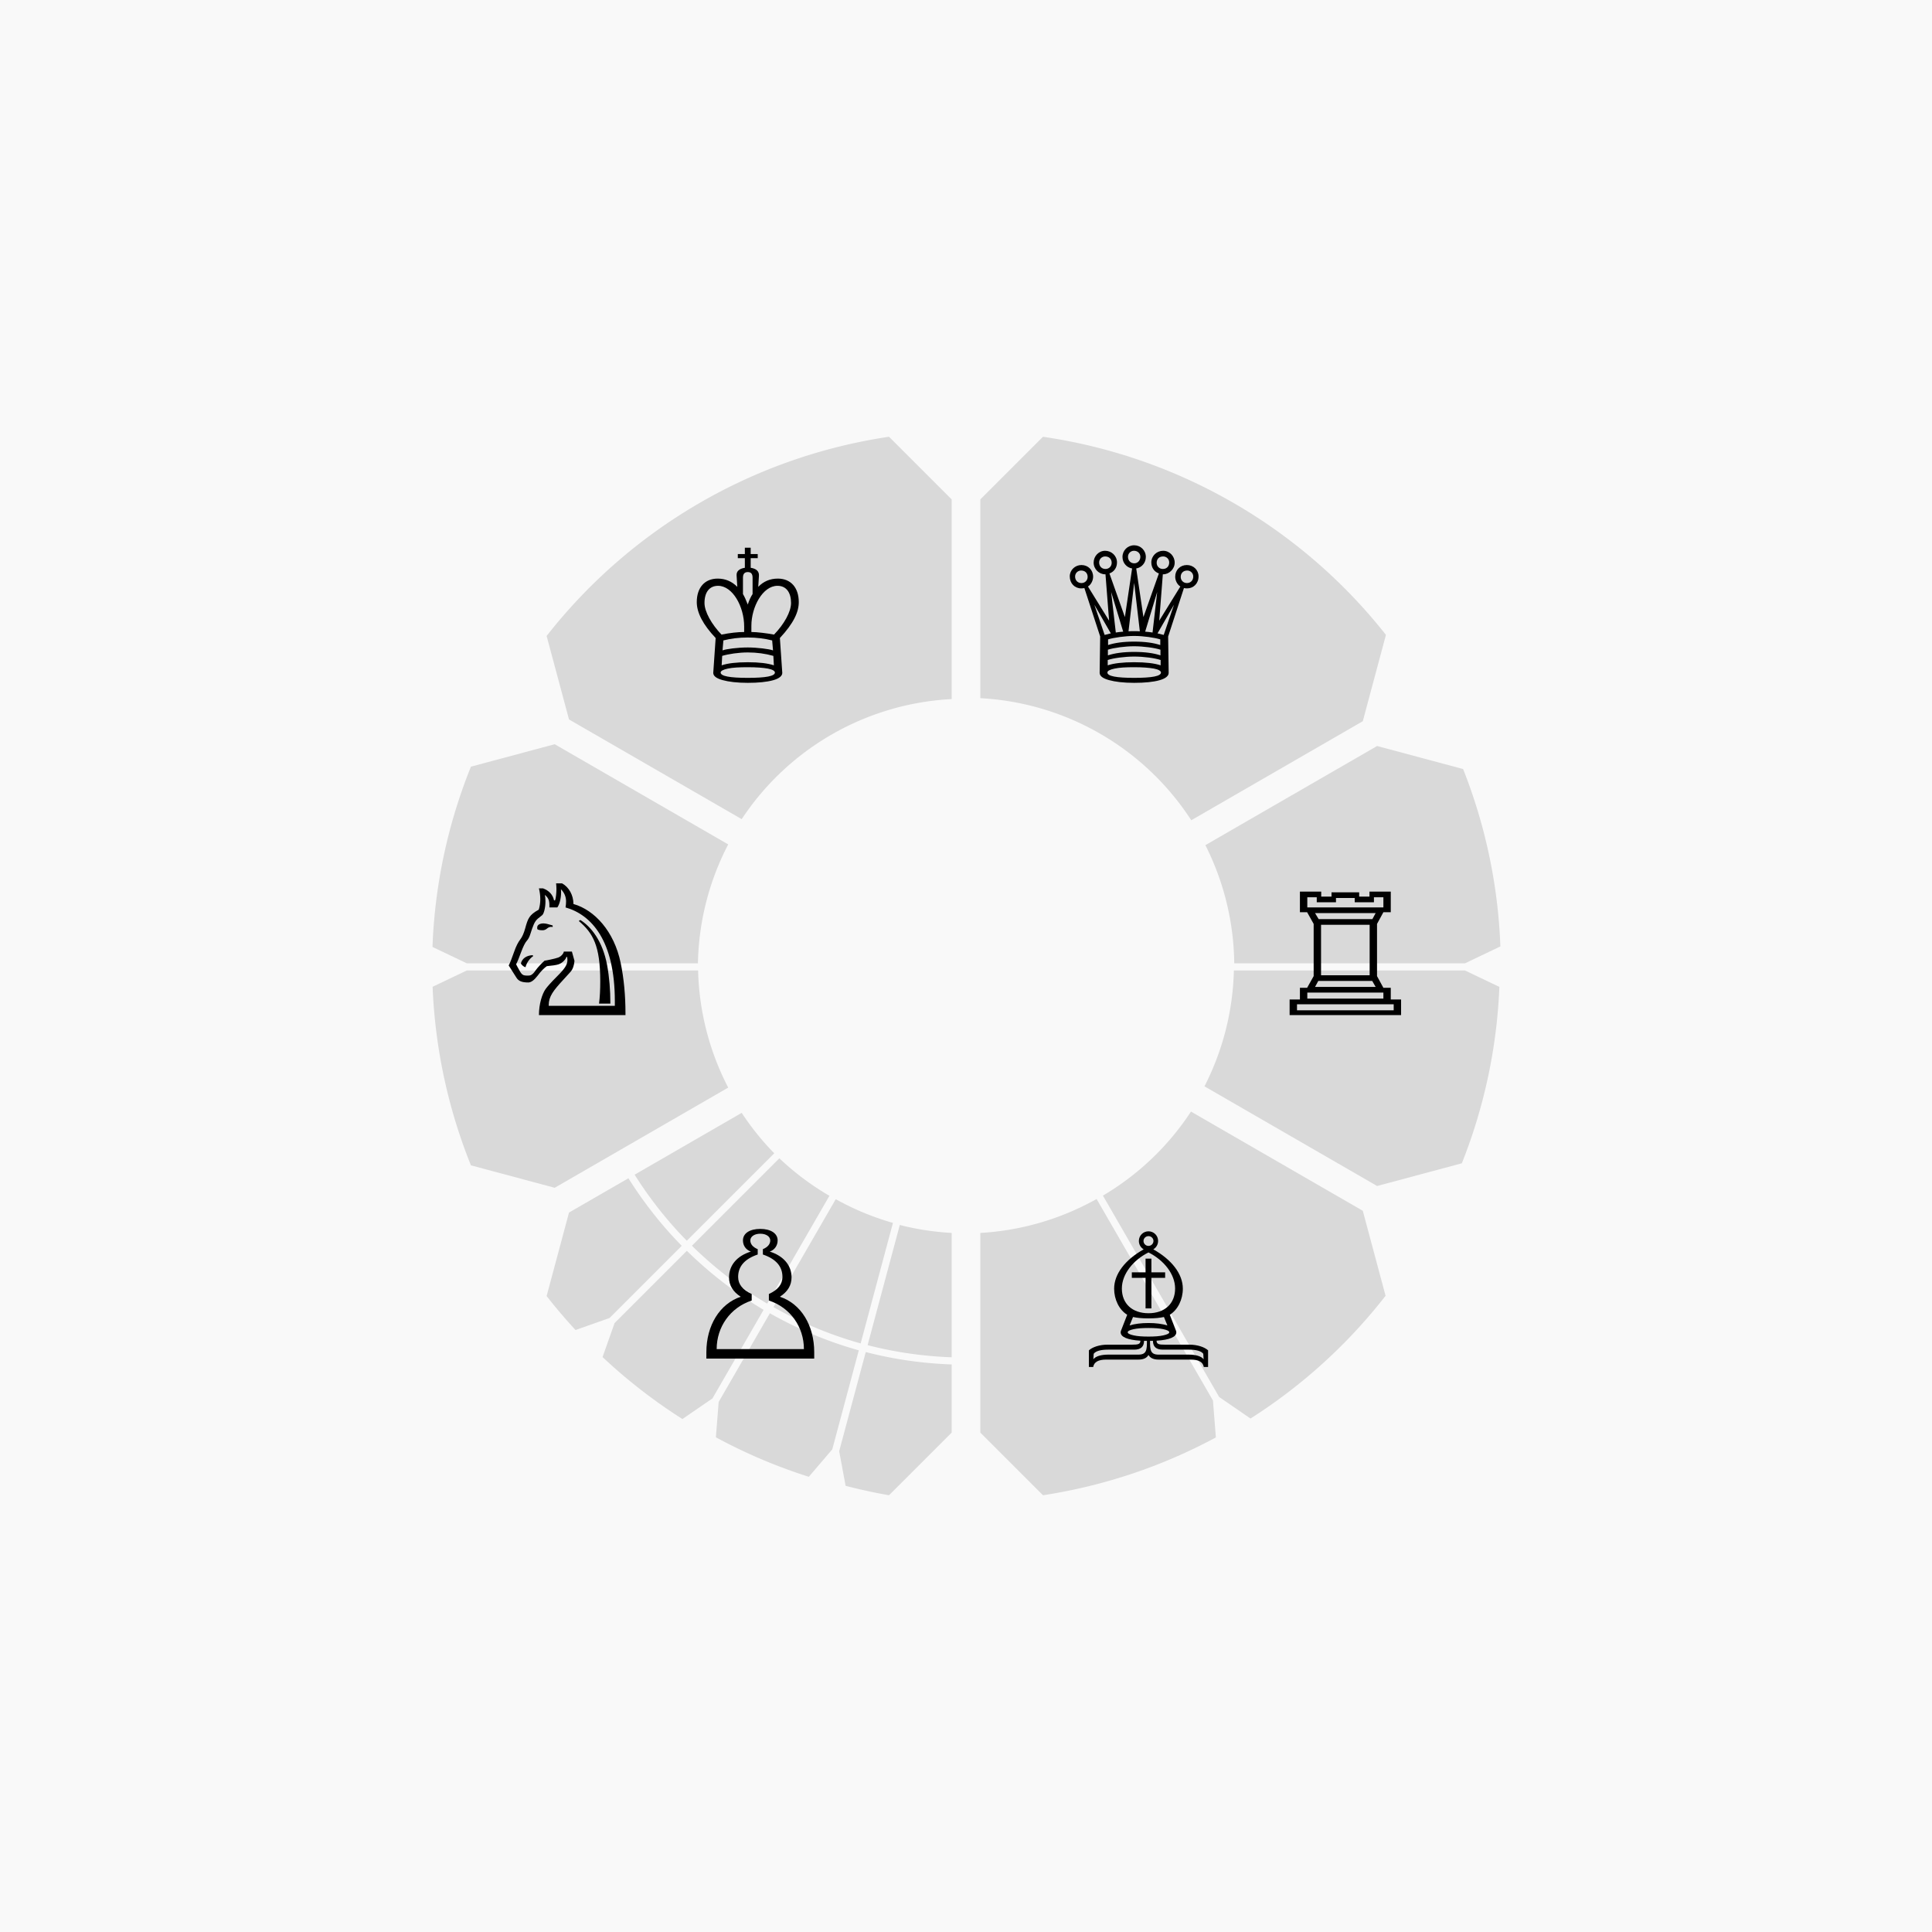 <?xml version="1.0" encoding="UTF-8" standalone="no"?>
<svg
   width="1080"
   height="1080"
   viewBox="0 0 1080 1080"
   fill="none"
   version="1.1"
   id="svg11"
   sodipodi:docname="Loader.svg"
   xml:space="preserve"
   inkscape:version="1.3.2 (091e20ef0f, 2023-11-25)"
   xmlns:inkscape="http://www.inkscape.org/namespaces/inkscape"
   xmlns:sodipodi="http://sodipodi.sourceforge.net/DTD/sodipodi-0.dtd"
   xmlns="http://www.w3.org/2000/svg"
   xmlns:svg="http://www.w3.org/2000/svg"><defs
     id="defs11" /><sodipodi:namedview
     id="namedview11"
     pagecolor="#505050"
     bordercolor="#eeeeee"
     borderopacity="1"
     inkscape:showpageshadow="0"
     inkscape:pageopacity="0"
     inkscape:pagecheckerboard="0"
     inkscape:deskcolor="#505050"
     inkscape:zoom="0.57550635"
     inkscape:cx="493.47848"
     inkscape:cy="516.06728"
     inkscape:window-width="1914"
     inkscape:window-height="1041"
     inkscape:window-x="0"
     inkscape:window-y="0"
     inkscape:window-maximized="1"
     inkscape:current-layer="layer1" /><g
     inkscape:groupmode="layer"
     id="layer4"
     inkscape:label="Background"
     sodipodi:insensitive="true"><rect
       style="fill:#f9f9f9;stroke-width:1.16;stroke-linecap:square"
       id="rect27"
       width="1104.428"
       height="1098.957"
       x="-14.104"
       y="-5.41" /></g><g
     inkscape:groupmode="layer"
     id="layer1"
     inkscape:label="Loading parts"
     style="display:inline"><path
       d="M 583.027,244.16 548,279.188 v 111.1 a 150,150 0 0 1 117.926,68.238 l 95.885,-55.359 12.934,-48.268 A 299,299 0 0 0 583.027,244.16 Z"
       style="fill:#d9d9d9"
       id="path27" /><path
       d="m 689.947,538.5 h 128.994 l 19.781,-9.443 A 299,299 0 0 0 817.891,429.904 l -48.08,-12.883 -95.99,55.422 A 150,150 0 0 1 689.947,538.5 Z"
       style="fill:#d9d9d9"
       id="path26"
       inkscape:label="path26" /><path
       d="m 818.941,542.5 h -129.188 a 150,150 0 0 1 -16.443,64.764 l 96.5,55.715 47.363,-12.691 a 299,299 0 0 0 20.99,-98.611 z"
       style="fill:#d9d9d9"
       id="path25" /><path
       d="m 241.762,529.346 19.18,9.154 h 129.207 a 150,150 0 0 1 16.922,-66.477 l -96.998,-56.002 -46.818,12.545 A 299,299 0 0 0 241.762,529.346 Z"
       style="fill:#d9d9d9"
       id="path13" /><path
       d="m 414.615,622.094 -59.861,34.562 c 8.415,13.333 18.16,25.735 29.166,36.92 l 48.885,-48.885 a 150,150 0 0 1 -18.189,-22.598 z"
       style="fill:#d9d9d9"
       id="path16" /><path
       d="m 548,800.812 35.039,35.039 a 299,299 0 0 0 96.635,-32.314 L 678.057,782.922 613.004,670.244 A 150,150 0 0 1 548,689.211 Z"
       style="fill:#d9d9d9"
       id="path23" /><path
       d="m 532,689.211 a 150,150 0 0 1 -29.004,-4.441 l -17.998,67.174 c 15.098,3.908 30.825,6.202 47.002,6.785 z"
       style="fill:#d9d9d9"
       id="path22" /><path
       d="m 532,762.73 c -16.535,-0.585 -32.611,-2.928 -48.039,-6.924 l -14.854,55.432 3.592,19.334 a 299,299 0 0 0 24.262,5.279 L 532,800.812 Z"
       style="fill:#d9d9d9"
       id="path21" /><path
       d="M 532,279.188 496.961,244.148 A 299,299 0 0 0 305.568,355.502 l 12.504,46.664 96.543,55.74 A 150,150 0 0 1 532,390.789 Z"
       style="fill:#d9d9d9"
       id="path12" /><path
       d="m 452.139,825.537 13.105,-15.334 14.834,-55.361 c -17.553,-4.885 -34.19,-11.927 -49.713,-20.713 l -28.633,49.594 -1.547,19.736 a 299,299 0 0 0 51.953,22.078 z"
       style="fill:#d9d9d9"
       id="path20" /><path
       d="m 432.363,730.666 c 15.223,8.613 31.539,15.517 48.75,20.311 l 18.053,-67.369 A 150,150 0 0 1 467.189,670.346 Z"
       style="fill:#d9d9d9"
       id="path19" /><path
       d="m 386.779,696.373 c 12.645,12.391 26.74,23.306 42.08,32.359 l 34.799,-60.273 a 150,150 0 0 1 -27.994,-20.971 z"
       style="fill:#d9d9d9"
       id="path18" /><path
       d="m 381.486,793.248 16.779,-11.523 0.002,-0.002 28.592,-49.525 c -15.644,-9.229 -30.017,-20.359 -42.908,-32.996 l -40.395,40.395 -6.725,19.008 a 299,299 0 0 0 44.654,34.645 z"
       style="fill:#d9d9d9"
       id="path17" /><path
       d="m 321.721,743.492 19.008,-6.725 40.363,-40.363 c -11.253,-11.432 -21.211,-24.113 -29.803,-37.748 l -33.217,19.178 -12.504,46.664 a 299,299 0 0 0 16.152,18.994 z"
       style="fill:#d9d9d9"
       id="path15" /><path
       d="m 263.254,651.434 46.818,12.545 96.998,-56.002 A 150,150 0 0 1 390.246,542.5 H 260.941 l -19.109,9.123 a 299,299 0 0 0 21.422,99.811 z"
       style="fill:#d9d9d9"
       id="path14" /><path
       d="m 774.543,724.35 -12.732,-47.516 -96.045,-55.453 a 150,150 0 0 1 -49.232,46.977 l 64.988,112.564 17.525,12.037 a 299,299 0 0 0 75.496,-68.609 z"
       style="fill:#d9d9d9"
       id="path24" /><g
       inkscape:groupmode="layer"
       id="layer2"
       inkscape:label="Icons" /></g><g
     inkscape:groupmode="layer"
     id="layer3"
     inkscape:label="Icons 1"
     sodipodi:insensitive="true"><g
       style="fill:none"
       id="g27"
       transform="translate(269.01,290.448)"><path
         d="m 149,91.264 c -5.952,0 -10.656,-0.576 -14.112,-1.536 -3.456,-0.96 -5.184,-2.304 -5.184,-4.032 l 1.344,-19.488 C 123.944,58.72 120.488,52 120.488,46.144 c 0,-8.064 4.416,-13.152 11.712,-13.152 4.224,0 7.872,1.536 10.944,4.608 l -0.384,-6.336 c -0.192,-2.4 1.536,-3.84 4.608,-4.32 v -5.376 h -3.936 v -2.304 h 3.936 v -3.552 h 3.264 v 3.552 h 3.936 v 2.304 h -3.936 v 5.376 c 3.072,0.48 4.8,1.92 4.608,4.512 l -0.384,6.144 c 2.976,-3.072 6.624,-4.608 10.944,-4.608 7.296,0 11.712,5.088 11.712,13.152 0,5.472 -2.784,11.712 -10.56,20.064 l 1.344,19.488 c 0,1.728 -1.728,3.168 -5.184,4.128 -3.552,0.96 -8.16,1.44 -14.112,1.44 z m 0,-43.776 c 0.768,-2.4 1.728,-4.416 2.688,-5.856 v -9.12 c 0,-2.304 -0.96,-3.168 -2.688,-3.168 -1.824,0 -2.688,1.056 -2.688,3.168 v 9.12 c 0.864,1.44 1.728,3.36 2.688,5.856 z m -14.688,16.8 c 4.8,-0.96 9.12,-1.44 12.672,-1.44 v -3.072 c 0,-11.136 -6.432,-22.752 -14.592,-22.752 -4.8,0 -7.584,3.552 -7.584,9.6 0,4.896 4.032,12 9.504,17.664 z m 29.376,0 c 5.664,-5.856 9.504,-12.768 9.504,-17.664 0,-5.76 -2.592,-9.6 -7.584,-9.6 -8.256,0 -14.592,11.808 -14.592,22.368 v 3.456 c 3.072,0 8.544,0.672 12.672,1.44 z m -28.8,8.832 c 1.92,-0.768 8.448,-1.632 14.112,-1.632 5.28,0 12,0.864 14.112,1.632 l -0.48,-5.568 C 158.408,66.496 153.896,65.92 149,65.92 c -4.992,0 -9.504,0.576 -13.632,1.632 z m -0.48,8.352 c 3.36,-1.152 8.256,-1.728 14.592,-1.728 6.336,0 11.136,0.576 14.592,1.728 l -0.288,-5.28 c -4.416,-1.248 -9.216,-1.92 -14.304,-1.92 -5.088,0 -10.752,0.864 -14.304,1.92 z M 149,88.48 c 10.08,0 15.168,-0.96 15.168,-2.976 0,-0.864 -1.344,-1.728 -3.936,-2.208 -2.688,-0.48 -6.432,-0.768 -11.232,-0.768 -4.8,0 -8.448,0.192 -11.136,0.768 -2.688,0.576 -4.032,1.344 -4.032,2.208 0,2.016 5.088,2.976 15.168,2.976 z"
         fill="#000000"
         id="path1" /><path
         d="m 365,91.264 c -5.952,0 -10.656,-0.576 -14.112,-1.536 -3.456,-0.96 -5.184,-2.304 -5.184,-4.032 l 0.288,-20.352 -8.832,-27.072 c -0.384,0.096 -0.96,0.192 -1.728,0.192 -3.648,0 -6.432,-2.784 -6.432,-6.72 0,-3.552 2.976,-6.336 6.528,-6.336 3.744,0 6.528,2.784 6.528,6.528 0,2.112 -1.152,4.416 -2.88,5.472 l 11.808,19.104 -2.016,-25.92 h -0.192 c -3.36,0 -6.432,-2.88 -6.432,-6.528 0,-3.552 2.784,-6.624 6.432,-6.624 3.552,0 6.624,2.784 6.624,6.528 0,2.784 -1.536,5.184 -4.224,6.144 l 8.64,24.384 4.032,-27.168 c -2.976,-0.48 -5.376,-3.072 -5.376,-6.432 0,-3.648 2.88,-6.528 6.528,-6.528 3.552,0 6.528,2.784 6.528,6.528 0,3.36 -2.4,5.952 -5.376,6.432 l 4.032,27.168 8.64,-24.384 c -2.688,-0.96 -4.224,-3.36 -4.224,-6.144 0,-3.744 3.072,-6.528 6.624,-6.528 3.648,0 6.432,3.072 6.432,6.624 0,3.552 -3.072,6.528 -6.432,6.528 h -0.192 l -2.016,25.92 11.808,-19.104 c -1.728,-1.056 -2.88,-3.36 -2.88,-5.472 0,-3.744 2.784,-6.528 6.528,-6.528 3.648,0 6.528,2.784 6.528,6.336 0,4.032 -2.88,6.72 -6.432,6.72 -0.768,0 -1.344,-0.096 -1.728,-0.192 l -8.832,27.072 0.288,20.352 c 0,1.728 -1.728,3.168 -5.184,4.128 -3.456,0.96 -8.16,1.44 -14.112,1.44 z m 0.096,-66.816 c 1.824,0 3.36,-1.536 3.36,-3.648 0,-1.92 -1.536,-3.36 -3.552,-3.36 -1.824,0 -3.36,1.44 -3.36,3.36 0,2.112 1.44,3.648 3.552,3.648 z m -16.128,3.168 c 2.016,0 3.456,-1.536 3.456,-3.456 0,-2.016 -1.344,-3.552 -3.648,-3.552 -1.824,0 -3.36,1.44 -3.36,3.36 0,2.112 1.44,3.648 3.552,3.648 z m 32.064,0 c 2.208,0 3.552,-1.536 3.552,-3.648 0,-1.92 -1.536,-3.36 -3.36,-3.36 -2.4,0 -3.648,1.536 -3.648,3.552 0,1.92 1.44,3.456 3.456,3.456 z m -45.504,7.872 c 2.016,0 3.456,-1.536 3.456,-3.456 0,-2.016 -1.344,-3.552 -3.648,-3.552 -1.824,0 -3.36,1.44 -3.36,3.36 0,2.112 1.44,3.648 3.552,3.648 z m 58.944,0 c 2.112,0 3.552,-1.536 3.552,-3.648 0,-1.92 -1.536,-3.36 -3.36,-3.36 -2.304,0 -3.648,1.536 -3.648,3.552 0,1.92 1.44,3.456 3.456,3.456 z m -32.64,26.976 c 1.056,-0.096 2.112,-0.096 3.168,-0.096 1.056,0 2.112,0 3.168,0.096 L 365,35.392 Z m -7.104,0.672 c 1.248,-0.192 2.592,-0.384 4.128,-0.48 l -6.72,-22.176 z m 20.544,0 2.592,-22.656 -6.72,22.176 c 1.536,0.096 2.88,0.288 4.128,0.48 z m -26.784,1.344 3.456,-0.864 -9.216,-16.032 z m 33.024,0 5.76,-16.896 -9.216,16.032 z m -31.104,5.664 c 3.744,-1.248 8.64,-1.92 14.592,-1.92 5.952,0 10.848,0.672 14.592,1.92 v -3.168 c -3.072,-0.96 -9.312,-1.92 -14.592,-1.92 -5.088,0 -11.616,0.96 -14.592,1.92 z m -0.096,5.76 c 3.84,-1.248 8.64,-1.92 14.688,-1.92 6.048,0 10.944,0.672 14.688,1.92 v -3.168 c -3.168,-1.056 -9.696,-1.92 -14.688,-1.92 -5.184,0 -11.424,0.864 -14.688,1.92 z m -0.096,5.568 c 3.456,-1.152 8.352,-1.728 14.784,-1.728 6.432,0 11.328,0.576 14.784,1.728 v -2.976 c -3.168,-1.056 -9.312,-1.92 -14.784,-1.92 -5.28,0 -11.616,0.864 -14.784,1.92 z M 365,88.48 c 9.984,0 14.976,-0.96 14.976,-2.976 0,-0.864 -1.344,-1.728 -3.936,-2.208 -2.688,-0.48 -6.336,-0.768 -11.04,-0.768 -4.704,0 -8.352,0.192 -10.944,0.768 -2.688,0.576 -4.032,1.248 -4.032,2.208 0,2.016 4.992,2.976 14.976,2.976 z"
         fill="#000000"
         id="path2" /><path
         d="m 451.896,277 v -8.736 h 5.76 v -6.528 h 4.032 l 3.648,-6.528 v -29.184 l -3.648,-6.528 h -4.032 v -11.52 h 11.904 v 2.784 h 5.76 v -2.4 h 15.456 v 2.4 h 5.76 v -2.784 h 11.904 v 11.52 h -4.128 l -3.552,6.528 v 29.184 l 3.552,6.528 h 4.128 v 6.528 h 5.76 V 277 Z m 9.888,-60.192 h 42.528 v -5.664 h -5.28 v 2.784 H 488.28 v -2.4 h -10.464 v 2.4 h -10.752 v -2.784 h -5.28 z m 6.336,6.528 h 30.048 l 1.824,-3.36 h -33.888 z m 1.344,31.392 h 27.168 v -28.224 h -27.168 z m -3.36,6.528 h 33.888 l -1.92,-3.36 h -30.144 z m -4.32,6.528 h 42.528 v -3.36 h -42.528 z m -5.76,6.528 h 54.048 v -3.36 h -54.048 z"
         fill="#000000"
         id="path3" /><path
         d="m 339.688,473.704 v -9.312 c 2.016,-1.824 5.952,-3.168 10.464,-3.168 h 13.824 c 2.976,0 4.512,-0.192 4.512,-2.208 -7.392,-0.48 -11.04,-2.112 -11.04,-4.704 0,-0.384 0.096,-0.768 0.288,-1.152 l 3.36,-8.64 c -4.512,-2.784 -7.296,-8.544 -7.296,-14.592 0,-8.256 6.24,-16.224 16.512,-21.984 -1.632,-0.96 -2.688,-2.688 -2.688,-4.704 0,-2.976 2.4,-5.376 5.376,-5.376 2.976,0 5.376,2.4 5.376,5.376 0,2.016 -1.056,3.744 -2.688,4.704 10.272,5.76 16.512,13.728 16.512,21.984 0,6.048 -2.784,11.808 -7.296,14.592 l 3.36,8.64 c 0.192,0.384 0.288,0.768 0.288,1.152 0,2.592 -3.648,4.224 -11.04,4.704 0,2.016 1.536,2.208 4.512,2.208 h 13.824 c 4.512,0 8.448,1.344 10.464,3.168 v 9.312 h -2.4 c -0.48,-2.784 -2.88,-4.128 -7.296,-4.128 h -17.952 c -2.784,0 -4.704,-0.864 -5.664,-2.592 -0.96,1.728 -2.88,2.592 -5.664,2.592 h -17.952 c -4.416,0 -6.816,1.344 -7.296,4.128 z M 373,406.024 c 1.536,0 2.784,-1.248 2.784,-2.784 0,-1.44 -1.248,-2.688 -2.784,-2.688 -1.536,0 -2.784,1.248 -2.784,2.688 0,1.536 1.248,2.784 2.784,2.784 z m 0,37.632 c 9.024,0 14.88,-5.28 14.88,-13.824 0,-7.968 -6.24,-15.84 -14.88,-20.16 -8.64,4.32 -14.88,12.192 -14.88,20.16 0,8.544 5.856,13.824 14.88,13.824 z m -1.632,-2.688 V 423.88 h -7.68 v -3.072 h 7.68 v -7.68 h 3.264 v 7.68 h 7.68 v 3.072 h -7.68 v 17.088 z m -8.928,9.504 c 2.88,-0.864 6.336,-1.344 10.56,-1.344 4.224,0 7.68,0.48 10.56,1.344 l -1.92,-4.704 c -2.304,0.48 -4.704,0.768 -8.64,0.768 -3.936,0 -6.336,-0.288 -8.64,-0.768 z m 10.56,6.24 c 3.36,0 6.144,-0.192 8.256,-0.672 2.208,-0.48 3.36,-1.056 3.36,-1.728 0,-0.672 -1.056,-1.248 -3.264,-1.728 -2.112,-0.48 -4.896,-0.672 -8.352,-0.672 -3.456,0 -6.24,0.192 -8.352,0.672 -2.208,0.48 -3.264,1.056 -3.264,1.728 0,0.672 1.152,1.248 3.36,1.728 2.112,0.48 4.896,0.672 8.256,0.672 z m -30.816,12.672 c 1.344,-1.728 4.416,-2.592 8.352,-2.592 h 16.8 c 4.608,0 4.8,-2.592 4.8,-7.68 h -1.632 c 0,3.264 -1.824,4.896 -5.472,4.896 H 350.44 c -4.128,0 -6.912,0.768 -8.064,2.304 z m 61.632,0 -0.192,-3.072 c -1.152,-1.536 -3.936,-2.304 -8.064,-2.304 h -14.592 c -3.648,0 -5.472,-1.632 -5.472,-4.896 h -1.632 c 0,5.088 0.192,7.68 4.8,7.68 h 16.8 c 3.936,0 7.008,0.864 8.352,2.592 z"
         fill="#000000"
         id="path4" /><path
         d="m 32.256,277 c 0,-6.24 1.824,-11.904 3.744,-14.592 0.96,-1.344 3.072,-3.744 6.528,-7.2 4.128,-4.128 5.664,-6.336 5.664,-9.024 0,-0.48 -0.096,-1.344 -0.192,-1.728 h -0.384 c -0.192,1.056 -2.016,3.456 -4.608,4.224 -1.248,0.384 -3.36,0.672 -6.336,0.96 -1.536,1.056 -3.264,2.784 -5.184,5.376 -1.92,2.496 -3.648,3.744 -5.184,3.744 -3.36,0 -5.376,-0.672 -6.624,-2.688 l -4.32,-6.816 c 0.864,-1.632 1.824,-4.224 2.976,-7.488 1.152,-3.36 2.4,-5.664 3.456,-7.008 1.056,-1.344 2.016,-3.456 2.784,-6.24 1.536,-5.568 2.208,-7.488 7.584,-10.464 0.576,-1.824 0.864,-3.84 0.864,-5.856 0,-2.016 -0.288,-4.032 -0.768,-6.048 h 2.304 c 3.36,1.248 5.472,3.552 6.144,6.72 h 0.576 c 0.48,-1.152 0.768,-4.416 0.768,-6.24 0,-1.152 -0.096,-2.4 -0.192,-3.264 h 3.36 c 3.84,2.112 6.336,6.624 6.336,11.52 11.808,3.36 22.752,15.264 26.4,32.928 1.824,8.832 2.688,18.24 2.688,28.32 V 277 Z m 5.472,-5.184 h 36.96 v -2.592 c 0,-33.888 -13.056,-48.288 -27.552,-52.416 0.192,-1.248 0.288,-2.304 0.288,-3.36 0,-2.592 -0.96,-4.896 -2.88,-6.816 0.096,0.672 0.096,1.248 0.096,1.92 0,3.264 -0.96,6.816 -2.112,8.256 h -4.416 v -0.96 c 0,-3.072 -0.576,-4.416 -2.592,-6.048 0.288,1.056 0.384,2.208 0.384,3.648 0,3.744 -0.96,7.008 -1.824,7.68 -0.384,0.288 -1.248,0.96 -2.4,1.92 -1.92,1.632 -2.688,3.84 -4.32,8.928 -0.48,1.536 -1.152,2.688 -2.016,3.648 -0.768,0.864 -1.92,3.072 -3.072,6.24 -1.152,3.168 -2.112,5.568 -2.784,6.72 l 0.864,1.632 c 2.4,4.512 2.592,4.704 5.952,4.704 1.248,0 2.4,-0.384 4.128,-2.976 1.152,-1.632 3.648,-4.224 4.992,-5.376 0.48,0 5.76,-1.056 7.584,-1.728 1.824,-0.672 3.072,-2.4 3.168,-3.36 h 4.512 l 1.44,5.184 c -0.192,2.4 -0.864,4.608 -2.208,6.144 l -3.936,4.32 c -5.664,6.144 -8.256,9.408 -8.256,14.304 z m 28.128,-1.248 c 0.48,-3.552 0.672,-7.776 0.672,-12.576 0,-19.68 -4.032,-26.88 -12,-33.6 l 0.864,-0.576 c 5.952,3.744 12.48,11.712 14.976,25.248 1.248,6.816 1.824,13.92 1.824,21.504 z M 34.368,229.576 c -1.536,0 -2.496,-0.192 -2.976,-0.576 l -0.096,-0.384 v -0.672 c 0,-1.344 1.44,-2.208 3.552,-2.208 0.768,0 1.632,0.192 2.4,0.384 l 2.688,0.768 v 0.864 l -0.768,-0.096 c -0.96,0 -1.728,0.384 -2.4,0.96 -0.672,0.576 -1.536,0.96 -2.4,0.96 z m -9.6,20.64 C 24,250.12 22.656,249.16 22.176,248.104 c 0.672,-2.688 2.976,-4.416 6.528,-4.608 l 0.384,0.48 c -2.592,1.824 -3.936,4.512 -4.32,6.24 z"
         fill="#000000"
         id="path5" /><path
         d="m 125.856,469 v -3.552 c 0,-14.976 7.488,-27.072 19.2,-31.008 -4.32,-2.784 -6.528,-6.336 -6.528,-10.848 0,-6.72 4.416,-12 12.192,-14.4 -2.688,-0.96 -4.416,-3.264 -4.416,-6.24 0,-3.936 3.744,-6.432 9.696,-6.432 5.856,0 9.696,2.496 9.696,6.432 0,2.976 -1.824,5.376 -4.416,6.24 7.68,2.4 12.192,7.68 12.192,14.4 0,4.512 -2.208,8.064 -6.528,10.848 11.904,3.936 19.2,16.128 19.2,31.008 V 469 Z m 5.76,-5.28 h 48.768 c 0,-12.384 -7.584,-23.232 -19.584,-27.168 v -3.648 c 5.088,-2.304 7.584,-5.472 7.584,-9.504 0,-5.952 -3.648,-10.08 -10.944,-12.576 v -2.976 c 2.784,-1.152 4.128,-2.88 4.128,-4.896 0,-2.016 -2.112,-3.744 -5.568,-3.744 -3.456,0 -5.568,1.728 -5.568,3.744 0,2.016 1.344,3.744 4.128,4.896 v 2.976 c -7.296,2.496 -10.944,6.624 -10.944,12.576 0,4.032 2.496,7.2 7.584,9.504 v 3.648 c -12,3.936 -19.584,14.784 -19.584,27.168 z"
         fill="#000000"
         id="path6" /></g></g></svg>
